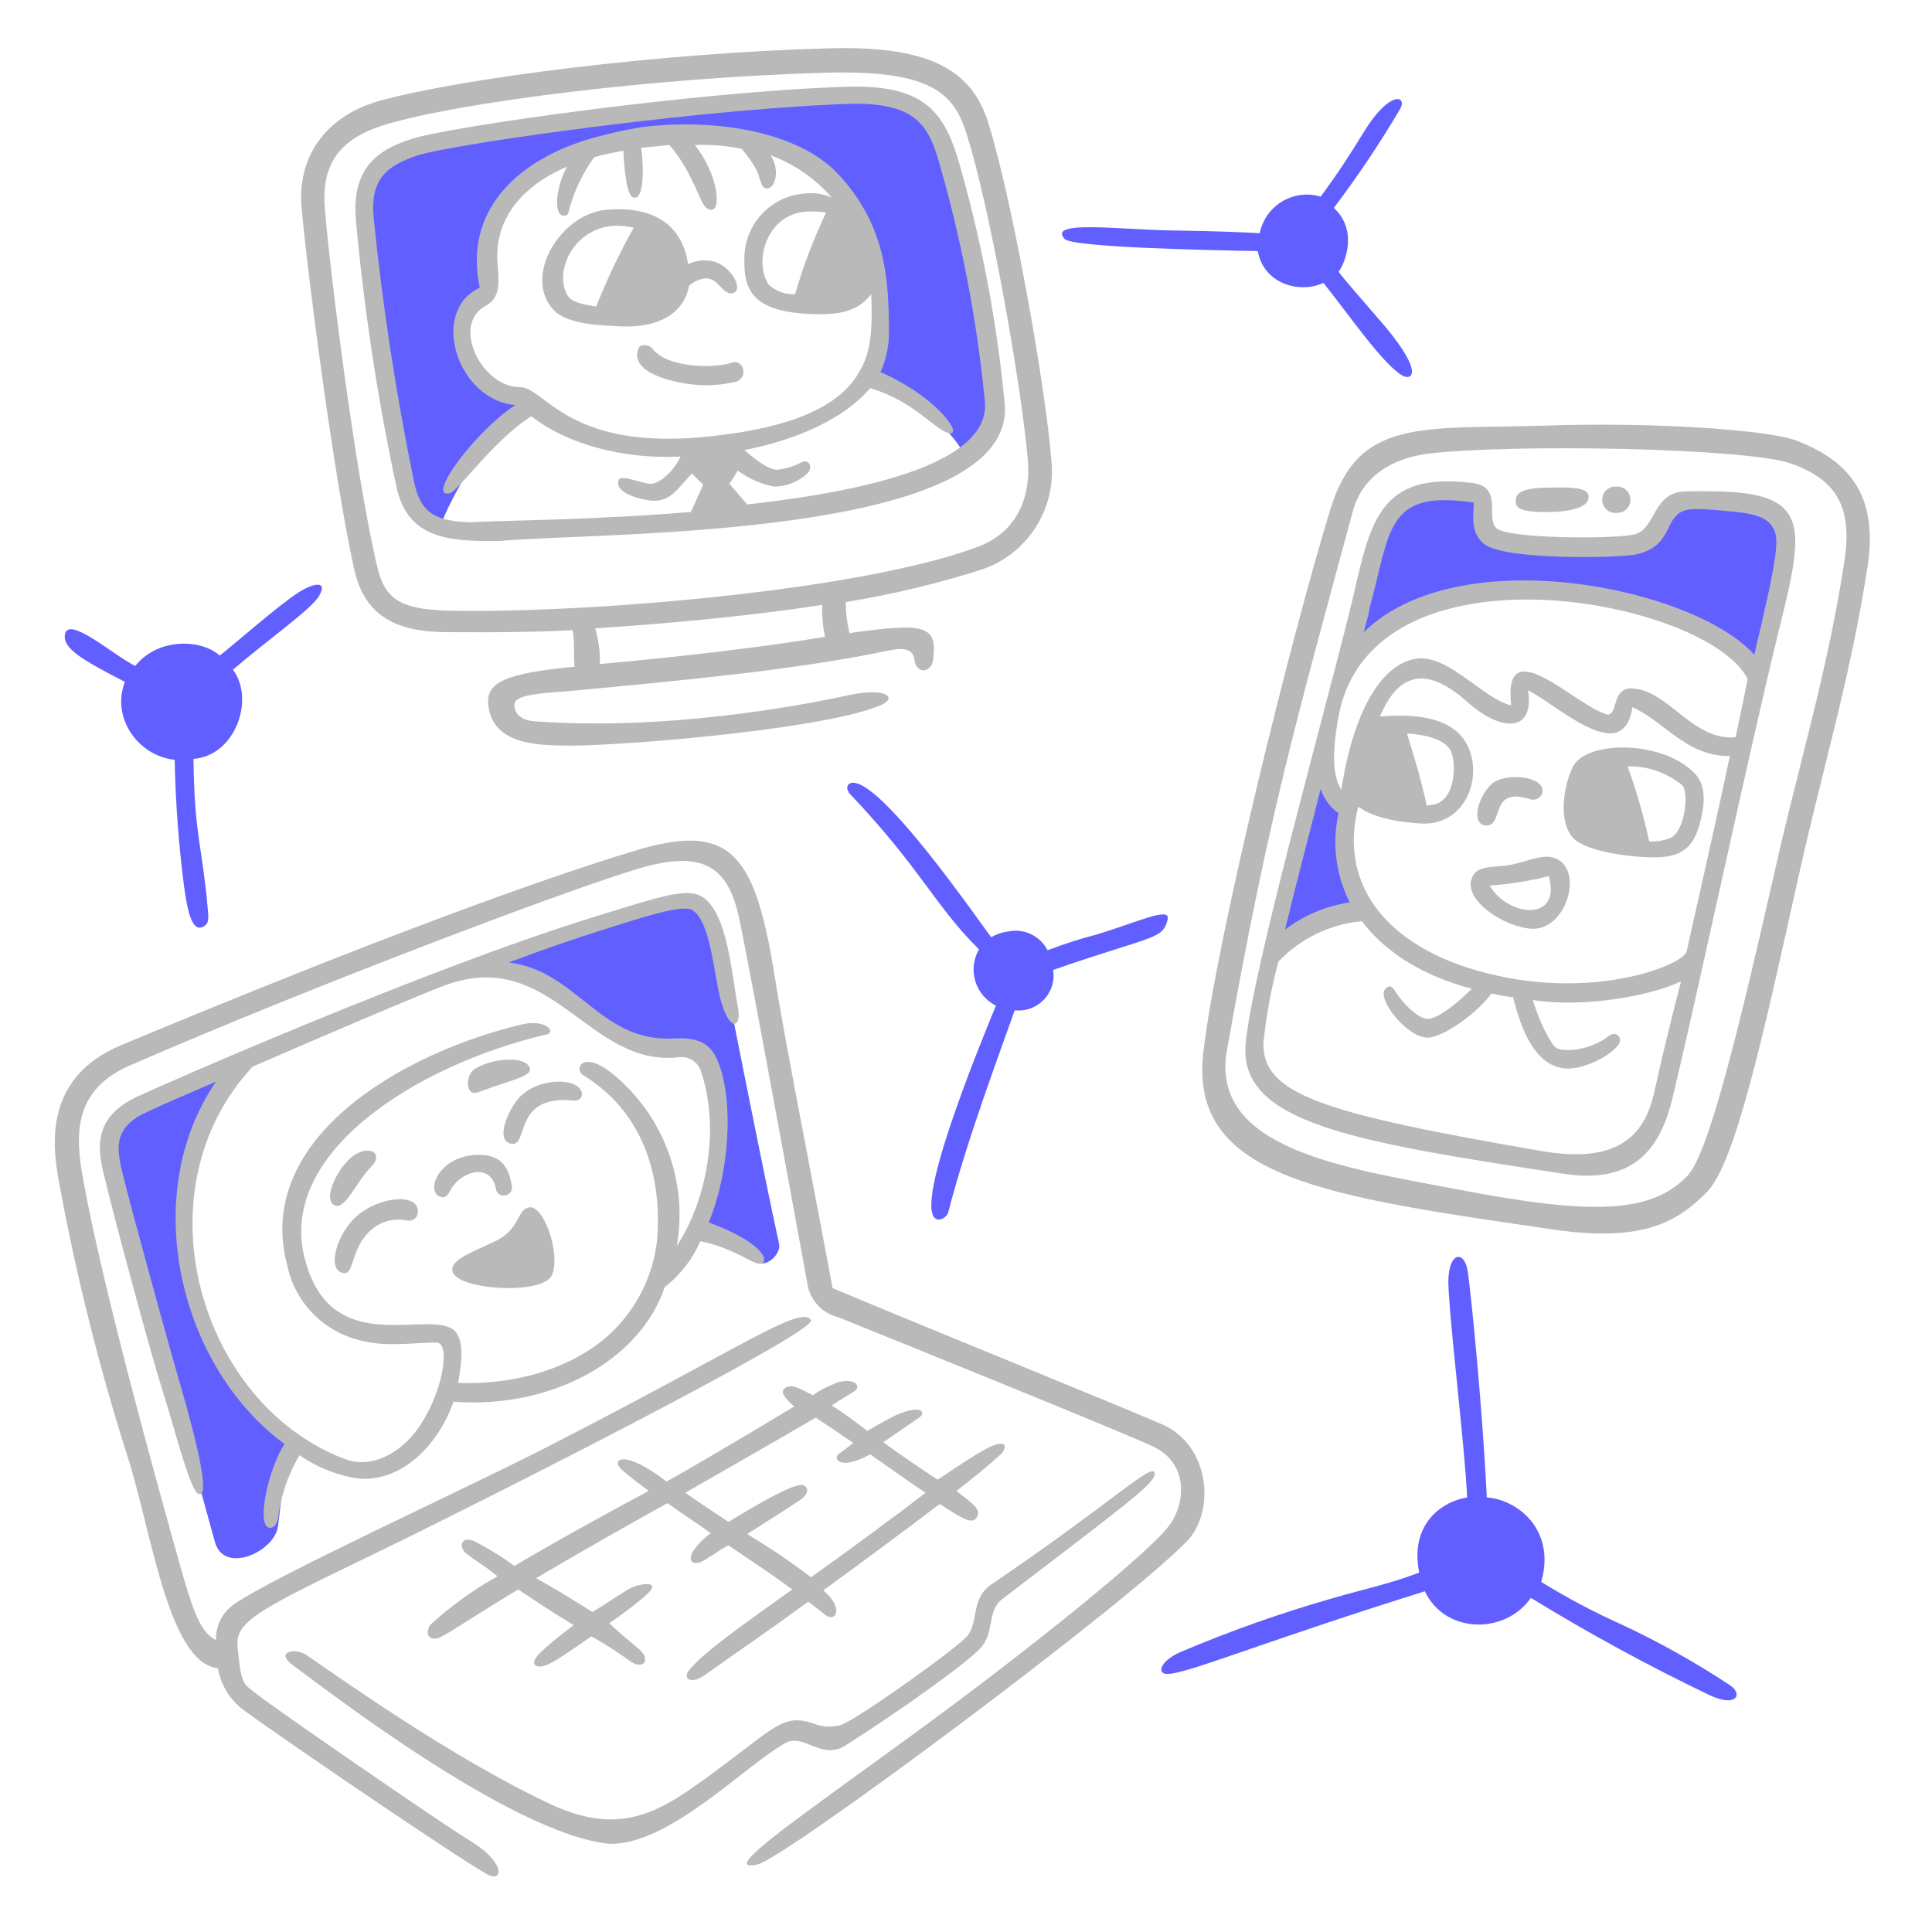 <svg width="155" height="155" viewBox="0 0 155 155" fill="none" xmlns="http://www.w3.org/2000/svg">
<path d="M14.995 97.549C15.296 89.792 18.61 85.428 18.61 85.428C16.878 86.181 11.683 87.988 9.198 90.398C8.144 91.98 9.275 94.841 9.275 94.841L17.254 123.752C18.008 126.313 21.998 124.506 22.299 122.473C22.6 120.365 22.676 117.503 23.805 115.546C19.363 113.586 14.694 105.301 14.995 97.549Z" fill="#615FFF"/>
<path d="M106.03 60.653L101.964 76.766C104.148 73.678 109.418 72.925 109.418 72.925C108.138 71.345 108.289 67.504 108.44 65.171C106.256 64.493 106.03 60.653 106.03 60.653Z" fill="#615FFF"/>
<path d="M100.909 20.143C101.362 22.703 104.148 23.606 106.18 22.703C108.063 25.037 110.849 29.103 112.43 30.082C113.183 30.609 114.614 30.082 110.322 25.263C109.418 24.208 107.762 22.329 107.388 21.799C107.915 21.122 108.97 18.486 107.012 16.679C108.945 14.123 110.73 11.458 112.357 8.697C112.885 7.643 111.454 7.266 109.424 10.58C108.219 12.538 107.39 13.818 105.96 15.776C105.445 15.621 104.904 15.576 104.372 15.642C103.839 15.709 103.326 15.886 102.865 16.162C102.404 16.438 102.007 16.807 101.697 17.246C101.387 17.684 101.172 18.183 101.066 18.709C99.635 18.632 98.204 18.555 93.762 18.483C89.696 18.406 84.049 17.655 85.403 19.161C85.925 19.84 96.692 20.067 100.909 20.143Z" fill="#615FFF"/>
<path d="M23.805 47.626C22.299 48.605 18.609 51.843 17.629 52.596C16.123 51.241 12.66 51.165 10.852 53.424C9.121 52.596 5.431 49.282 5.204 50.939C5.055 51.993 6.485 52.897 10.024 54.704C8.895 57.565 11.078 60.653 14.014 60.957C14.08 64.357 14.332 67.75 14.768 71.122C14.993 72.703 15.351 75.166 16.5 74.21C16.87 73.901 16.654 73.156 16.577 71.876C16.049 67.207 15.597 66.53 15.522 60.882C18.835 60.657 20.492 56.138 18.687 53.729C21.399 51.395 25.031 48.845 25.615 47.785C26.39 46.359 24.782 46.948 23.805 47.626Z" fill="#615FFF"/>
<path d="M140.366 40.322C126.21 38.741 140.818 45.744 120.638 43.56C117.4 42.958 120.864 39.268 117.249 39.343C115.518 39.266 113.485 39.117 112.054 40.473C110.622 41.828 108.289 53.047 108.289 53.047C108.289 53.047 112.054 44.539 131.179 48.379C138.333 49.81 141.119 54.477 141.119 54.477C141.119 54.477 142.475 48.605 143.227 45.141C143.903 41.678 141.646 40.473 140.366 40.322Z" fill="#615FFF"/>
<path d="M93.681 73.755C93.907 72.7 91.272 73.98 88.034 74.959C86.68 75.309 85.348 75.736 84.043 76.239C83.756 75.674 83.29 75.219 82.717 74.947C82.145 74.675 81.498 74.599 80.878 74.733C80.401 74.791 79.94 74.945 79.523 75.185C78.996 74.582 70.491 62.084 68.228 62.833C67.851 62.984 67.927 63.435 68.228 63.737C73.876 69.682 75.08 72.77 78.544 76.161C78.323 76.543 78.182 76.967 78.13 77.406C78.079 77.845 78.118 78.29 78.245 78.713C78.372 79.136 78.584 79.529 78.869 79.867C79.153 80.205 79.504 80.481 79.899 80.679C78.544 83.992 72.897 97.695 75.307 97.847C75.468 97.834 75.622 97.778 75.755 97.686C75.887 97.593 75.992 97.466 76.059 97.32C77.565 91.446 80.276 84.293 81.406 81.055C81.836 81.102 82.271 81.05 82.678 80.901C83.085 80.753 83.451 80.513 83.75 80.2C84.049 79.886 84.272 79.508 84.4 79.095C84.529 78.682 84.561 78.245 84.493 77.817C92.476 75.034 93.304 75.411 93.681 73.755Z" fill="#615FFF"/>
<path d="M57.463 74.884C56.936 72.098 55.58 71.646 53.548 72.173C51.514 72.776 37.434 78.046 37.434 78.046C41.876 77.444 45.792 79.703 50.009 83.092C53.473 85.124 54.15 83.468 55.882 84.296C59.195 87.461 57.915 93.181 56.183 98.678C58.141 99.506 59.421 100.711 60.852 101.313C61.604 101.615 62.658 100.561 62.508 99.808C61.303 94.386 57.915 77.142 57.463 74.884Z" fill="#615FFF"/>
<path d="M138.784 135.197C136.043 133.386 133.174 131.776 130.2 130.378C127.942 129.372 125.753 128.215 123.65 126.915C124.854 122.698 121.692 120.288 119.283 120.138C118.906 112.458 118.003 103.798 117.776 102.142C117.55 100.259 116.195 100.334 116.195 102.894C116.273 105.982 117.55 116.298 117.702 120.138C115.443 120.515 113.108 122.472 113.861 126.16C111.753 126.989 109.644 127.44 107.009 128.193C102.806 129.393 98.68 130.851 94.657 132.56C93.001 133.314 92.85 134.293 93.603 134.293C95.034 134.37 100.832 131.883 114.31 127.666C115.966 131.13 120.785 131.13 122.818 128.193C127.428 131.019 132.179 133.608 137.053 135.95C139.387 137.08 139.839 135.873 138.784 135.197Z" fill="#615FFF"/>
<path d="M69.586 30.459C69.586 30.459 75.685 32.642 77.642 37.01C79.6 35.579 80.203 33.697 79.826 31.061C79.374 28.35 77.869 17.734 76.588 14.27C75.307 10.806 74.555 7.267 67.251 7.72C59.947 8.173 41.801 9.752 35.326 11.333C28.85 12.914 29.15 16.077 29.452 18.938C30.657 23.532 30.732 40.85 35.25 42.355C35.25 42.355 37.611 36.037 41.876 33.091C41.974 33.02 42.05 32.922 42.095 32.809C42.139 32.697 42.15 32.573 42.126 32.454C42.103 32.335 42.045 32.225 41.961 32.138C41.876 32.051 41.769 31.99 41.651 31.962C36.907 31.807 35.552 24.206 39.391 23.603C35.551 10.808 58.596 8.472 64.694 12.764C70.562 15.7 71.845 26.094 69.586 30.459Z" fill="#615FFF"/>
<path d="M135.321 39.419C132.535 39.419 132.911 42.43 131.104 42.883C129.372 43.259 120.883 43.241 120.035 42.355C119.152 41.429 120.637 39.042 118.077 38.742C110.548 37.837 109.945 41.907 108.44 48.379C106.256 57.34 100.458 77.896 99.931 83.769C99.404 90.095 108.59 91.6 125.381 94.16C131.104 95.064 133.213 92.127 134.191 88.061C136.3 79.251 140.213 60.803 142.624 50.939C143.829 46.045 144.583 43.033 143.528 41.301C142.474 39.645 140.065 39.344 135.321 39.419ZM105.955 63.288C106.206 64.079 106.708 64.766 107.385 65.246C106.849 67.663 107.169 70.192 108.289 72.399C106.4 72.673 104.611 73.425 103.093 74.583C103.922 71.119 104.976 67.204 105.955 63.288ZM132.685 87.761C132.007 90.622 130.276 93.483 123.725 92.354C106.256 89.343 101.286 87.836 101.362 83.695C101.581 81.481 101.984 79.29 102.566 77.143C104.333 75.287 106.715 74.136 109.267 73.906C111.226 76.541 114.388 78.349 118.077 79.327C116.873 80.532 115.292 81.812 114.463 81.737C113.936 81.737 112.71 80.772 111.904 79.478C111.672 79.106 111.451 79.026 111.15 79.327C110.397 80.081 112.807 83.167 114.463 83.243C115.668 83.32 118.53 81.285 119.658 79.704C120.228 79.847 120.807 79.948 121.391 80.005C121.993 82.415 123.122 85.728 125.833 85.728C127.565 85.728 130.501 83.996 129.899 83.167C129.674 82.866 129.378 82.874 128.996 83.167C127.586 84.248 125.532 84.447 124.854 84.071C124.402 83.77 123.499 81.963 122.972 80.231C127.339 80.909 132.761 79.779 134.869 78.725C134.083 81.722 133.355 84.735 132.685 87.76V87.761ZM135.321 76.316C135.02 77.445 128.243 80.081 120.112 78.274C111.527 76.39 107.309 71.194 108.967 64.719C110.322 65.698 112.506 65.999 114.162 66.074C117.852 66.152 119.132 61.782 117.475 59.373C116.421 57.791 114.087 57.189 110.699 57.49C112.129 54.177 114.237 53.199 117.776 56.361C120.371 58.667 123.118 58.861 122.595 55.382C124.402 56.285 127.716 59.298 129.674 58.77C130.276 58.545 130.802 58.018 130.954 56.738C133.439 57.791 135.321 60.728 138.784 60.653C137.73 65.698 135.321 76.239 135.321 76.315V76.316ZM112.883 58.846C114.313 58.923 115.744 59.298 116.27 60.05C116.873 60.803 116.873 63.966 115.216 64.493C114.991 64.57 114.689 64.57 114.463 64.644C114.011 62.46 113.331 60.352 112.883 58.846ZM139.237 59.147C135.773 59.448 133.89 55.382 130.954 55.231C129.297 55.154 129.824 57.264 128.996 57.34C126.525 56.752 120.52 50.346 121.24 56.586C119.132 56.135 116.346 52.672 113.861 52.822C110.927 53.047 108.59 56.963 107.611 63.364C107.009 62.385 106.783 60.803 107.385 57.49C110.079 42.913 137.018 48.084 140.215 54.48C139.914 55.909 139.613 57.49 139.237 59.147ZM140.742 52.521C135.848 47.099 117.024 43.257 109.419 50.714C109.569 50.036 109.795 49.434 109.87 48.832C111.602 42.507 111.15 39.269 118.228 40.322C118.228 41.452 117.927 42.656 119.056 43.636C120.713 44.991 130.2 44.765 131.331 44.464C133.891 43.861 133.589 42.054 134.644 41.226C135.322 40.699 136.225 40.774 139.312 41.076C140.893 41.226 141.872 41.602 142.246 42.355C142.775 43.184 142.624 44.615 140.742 52.521Z" fill="#B9B9B9"/>
<path d="M126.21 61.481C125.607 62.61 124.93 65.472 126.059 67.053C126.888 68.258 130.577 68.785 132.761 68.785C135.321 68.785 135.998 67.58 136.45 65.774C136.751 64.494 136.902 63.063 135.998 62.084C133.439 59.372 127.339 59.372 126.21 61.481ZM134.947 62.987C135.549 63.514 135.174 66.903 133.894 67.279C133.386 67.456 132.849 67.533 132.312 67.505C131.87 65.461 131.291 63.449 130.58 61.483C132.169 61.446 133.718 61.98 134.947 62.987Z" fill="#B9B9B9"/>
<path d="M124.553 68.785C123.574 68.56 122.369 69.162 121.164 69.388C119.959 69.613 118.604 69.388 118.154 70.292C117.175 72.174 120.788 74.433 122.898 74.508C125.76 74.658 127.188 69.463 124.553 68.785ZM119.507 71.044C121.108 70.939 122.695 70.687 124.25 70.291C125.306 73.98 121.014 73.604 119.507 71.044Z" fill="#B9B9B9"/>
<path d="M31.787 38.966C32.69 43.409 36.305 43.409 39.994 43.409C48.051 42.656 82.085 43.332 80.579 32.115C79.938 25.511 78.678 18.981 76.815 12.612C75.611 8.772 73.882 6.74 67.783 6.965C55.961 7.342 36.309 10.13 33.146 11.107C30.51 11.935 28.177 13.29 28.552 17.657C29.204 24.819 30.285 31.934 31.787 38.966ZM39.919 21.196C39.618 17.432 42.027 14.871 45.491 13.366C44.587 15.023 44.437 17.131 45.114 17.281C45.415 17.358 45.566 17.281 45.642 16.905C46.042 15.358 46.732 13.902 47.674 12.612C48.428 12.386 49.256 12.236 50.009 12.085C50.086 13.366 50.235 15.926 50.912 15.85C51.666 15.927 51.666 13.441 51.439 11.86L53.698 11.633C55.204 13.29 56.108 15.85 56.334 16.227C56.56 16.604 56.71 16.829 57.087 16.829C57.915 16.829 57.539 13.818 55.731 11.633C56.993 11.588 58.257 11.689 59.496 11.935C59.925 12.423 60.303 12.953 60.626 13.516C61.002 14.194 61.002 14.947 61.379 15.098C62.132 15.324 62.658 13.742 61.831 12.462C63.722 13.161 65.405 14.326 66.725 15.85C65.993 15.523 65.181 15.419 64.391 15.549C63.118 15.677 61.938 16.271 61.076 17.216C60.215 18.161 59.732 19.391 59.722 20.67C59.645 23.229 60.324 24.961 64.918 25.188C67.852 25.342 68.984 24.736 69.887 23.606C70.113 27.748 69.457 28.965 68.833 30.006C67.232 32.676 63.412 34.298 57.237 34.976C45.566 36.332 43.759 31.06 41.726 31.06C38.561 31.06 36.154 25.94 39.015 24.51C40.068 23.907 40.068 22.851 39.919 21.196ZM66.273 17.055C65.269 19.168 64.438 21.359 63.788 23.606C63.015 23.642 62.258 23.37 61.684 22.851C60.362 20.945 61.607 16.752 65.223 16.977C65.575 16.963 65.927 16.989 66.273 17.055ZM33.519 12.462C36.684 11.483 57.237 8.622 68.607 8.321C73.502 8.321 74.481 10.128 75.309 12.914C77.122 19.162 78.357 25.564 78.999 32.038C79.675 37.008 70.113 39.342 59.948 40.471L58.519 38.816L59.197 37.762C60.065 38.406 61.068 38.843 62.13 39.042C63.108 39.028 64.047 38.652 64.766 37.988C65.217 37.611 64.984 36.768 64.313 37.084C63.705 37.407 63.041 37.611 62.356 37.686C61.754 37.686 60.925 37.159 59.721 36.105C64.012 35.277 67.777 33.545 69.811 31.136C73.5 32.265 75.006 34.524 76.135 34.75C77.34 34.976 75.156 31.816 70.638 29.856C71.066 28.909 71.296 27.884 71.316 26.845C71.316 22.628 71.162 18.11 67.175 13.893C64.01 10.581 57.462 9.451 51.438 10.204C49.911 10.46 48.402 10.812 46.92 11.258C41.274 13.064 37.211 17.055 38.488 23.082C34.422 24.965 36.681 32.115 41.349 32.494C38.112 34.602 34.121 40.024 36.079 39.572C36.757 39.422 39.618 35.28 42.63 33.396C45.415 35.58 49.858 36.86 54.602 36.633C54.225 37.462 53.247 38.667 52.268 38.817C51.74 38.894 49.783 37.989 49.632 38.516C49.256 39.569 51.439 40.097 52.343 40.172C53.774 40.249 54.3 39.269 55.509 37.989L56.412 38.892L55.431 41.075C47.298 41.753 39.693 41.753 37.811 41.903C34.8 41.826 33.745 41.075 33.218 38.666C31.784 31.672 30.703 24.61 29.98 17.507C29.679 14.345 31.035 13.29 33.519 12.462Z" fill="#B9B9B9"/>
<path d="M124.478 41.076C125.985 41.038 127.251 40.695 127.412 40.097C127.62 39.339 127.035 39.043 124.401 39.117C122.971 39.117 121.691 39.272 121.616 40.022C121.542 40.624 121.618 41.148 124.478 41.076Z" fill="#B9B9B9"/>
<path d="M49.481 26.171C53.096 26.396 54.903 24.965 55.279 22.933C55.65 22.584 56.128 22.371 56.635 22.33C57.614 22.33 57.915 23.535 58.668 23.535C59.873 23.458 58.59 20.937 56.71 20.899C56.19 20.861 55.669 20.965 55.204 21.2C54.828 18.566 53.02 16.457 48.653 16.833C44.964 17.135 41.893 22.237 44.436 24.89C45.615 26.116 48.578 26.093 49.481 26.171ZM49.636 18.113C50.042 18.123 50.446 18.175 50.841 18.267C49.7 20.307 48.694 22.42 47.83 24.593C46.776 24.438 45.864 24.222 45.571 23.765C44.326 21.821 46.093 18.034 49.632 18.109L49.636 18.113Z" fill="#B9B9B9"/>
<path d="M119.207 66.225C120.713 66.302 119.433 63.06 122.746 64.117C122.936 64.181 123.143 64.17 123.326 64.086C123.508 64.002 123.651 63.851 123.725 63.665C124.101 62.234 120.715 61.933 119.659 62.911C118.53 63.966 118.003 66.15 119.207 66.225Z" fill="#B9B9B9"/>
<path d="M58.668 29.105C57.388 29.557 53.548 29.557 52.344 27.975C52.218 27.824 52.041 27.725 51.846 27.696C51.651 27.668 51.453 27.712 51.289 27.821C50.16 30.08 54.828 30.909 56.56 30.909C57.422 30.911 58.282 30.81 59.12 30.608C60.099 30.158 59.572 28.727 58.668 29.105Z" fill="#B9B9B9"/>
<path d="M144.134 35.353C141.8 34.45 132.162 33.847 124.03 34.148C114.015 34.45 108.971 33.471 106.712 40.925C103.546 51.241 97.602 75.336 96.547 84.371C95.341 94.537 106.259 95.967 124.858 98.678C131.861 99.656 134.647 98.001 136.978 95.59C139.237 93.256 141.496 82.94 144.281 70.366C146.239 61.556 148.498 54.252 149.854 45.292C150.606 40.021 148.648 37.084 144.134 35.353ZM147.975 44.991C146.695 53.575 144.21 61.782 142.553 69.161C139.542 82.414 137.131 92.428 135.399 94.311C132.466 97.399 127.644 97.476 117.026 95.441C107.916 93.708 97.072 92.203 98.427 84.296C101.772 65.512 103.896 58.173 108.517 41.076C109.421 37.687 112.432 36.708 114.461 36.407C121.464 35.579 140.063 35.955 143.602 37.159C147.293 38.44 148.648 40.623 147.971 44.991H147.975Z" fill="#B9B9B9"/>
<path d="M28.399 45.593C29.226 49.433 31.787 50.638 35.551 50.713C36.305 50.713 41.727 50.791 45.943 50.559C46.097 51.312 46.02 52.517 46.097 53.492C40.45 54.02 39.019 54.773 39.17 56.503C39.471 59.892 43.461 59.817 46.097 59.817C51.138 59.753 66.8 58.393 70.793 56.51C71.998 55.907 70.943 55.155 68.158 55.758C64.016 56.661 53.312 58.642 42.858 57.866C42.028 57.804 41.276 57.414 41.276 56.585C41.122 55.607 44.138 55.607 46.321 55.381C54.378 54.628 64.016 53.724 71.169 52.216C72.224 51.989 73.22 51.911 73.353 52.893C73.526 54.17 74.708 53.947 74.859 52.97C75.236 50.109 74.181 49.959 68.158 50.787C67.955 49.974 67.853 49.139 67.856 48.301C71.581 47.695 75.255 46.814 78.85 45.666C80.618 45.044 82.123 43.843 83.121 42.257C84.119 40.671 84.551 38.794 84.347 36.931C83.894 31.058 81.259 16.225 79.302 9.9C77.946 5.457 74.332 3.65 66.425 3.878C52.795 4.255 36.98 6.287 30.431 8.095C26.44 9.224 23.88 12.236 24.182 16.528C24.634 21.649 26.742 38.063 28.399 45.593ZM48.127 53.273C48.15 52.306 48.023 51.341 47.75 50.412C53.548 50.035 60.102 49.433 65.969 48.529C65.935 49.389 66.011 50.249 66.195 51.089C60.776 51.993 53.999 52.746 48.127 53.273ZM30.732 10.052C36.831 8.17 52.795 6.212 66.198 5.836C74.254 5.61 76.363 7.266 77.417 10.354C79.374 16.151 82.01 31.362 82.462 36.934C82.616 38.515 82.462 42.355 78.471 43.861C68.805 47.499 46.033 49.279 35.625 48.981C32.161 48.831 30.881 48.078 30.279 45.518C28.548 38.368 26.44 21.573 26.064 16.752C25.762 13.215 27.194 11.182 30.732 10.052Z" fill="#B9B9B9"/>
<path d="M39.768 95.289C39.771 95.383 39.795 95.475 39.837 95.559C39.879 95.643 39.938 95.717 40.011 95.776C40.084 95.835 40.169 95.878 40.26 95.901C40.35 95.925 40.445 95.929 40.538 95.912C40.63 95.896 40.718 95.86 40.795 95.807C40.873 95.754 40.938 95.685 40.986 95.604C41.035 95.524 41.065 95.434 41.076 95.341C41.087 95.247 41.077 95.153 41.048 95.064C40.747 93.106 39.692 92.619 38.262 92.654C35.174 92.731 34.045 95.665 35.401 96.043C35.702 96.12 35.928 95.892 36.079 95.59C36.907 93.934 39.347 93.265 39.768 95.289Z" fill="#B9B9B9"/>
<path d="M38.413 87.609C41.199 86.554 43.006 86.329 42.404 85.501C41.801 84.672 39.238 84.973 38.036 85.802C37.358 86.253 37.283 88.061 38.413 87.609Z" fill="#B9B9B9"/>
<path d="M21.547 122.547C21.922 122.698 22.224 122.246 22.299 121.87C22.505 120.059 23.096 118.314 24.031 116.75C25.468 117.746 27.118 118.39 28.85 118.632C32.54 118.858 35.326 115.544 36.38 112.456C44.211 113.058 51.364 109.142 53.322 103.269C54.571 102.3 55.556 101.031 56.183 99.579C58.818 100.106 60.324 101.387 60.927 101.387C61.68 101.464 61.756 99.88 56.861 98.073C58.517 94.083 58.894 88.36 57.614 85.198C56.936 83.466 55.732 83.24 53.999 83.315C48.127 83.617 46.319 77.894 40.823 77.216C43.406 76.236 46.017 75.332 48.653 74.505C51.289 73.677 54.675 72.547 55.506 72.999C56.786 73.677 57.162 76.99 57.614 79.324C58.292 82.863 59.572 82.713 59.195 80.755C58.668 77.972 58.364 73.228 56.334 71.951C55.13 71.197 53.096 71.874 47.524 73.607C34.123 77.746 12.739 87.159 11.005 87.985C6.939 89.868 8.039 92.944 8.52 94.988C9.103 97.459 11.984 108.241 13.037 111.554C14.091 114.867 15.228 119.52 15.899 119.837C16.965 120.339 15.673 115.243 14.469 111.102C13.264 106.961 10.553 97.022 9.951 94.612C9.499 92.654 8.746 90.621 11.683 89.266C13.264 88.513 15.222 87.685 17.33 86.781C11.076 95.891 14.396 109.672 22.826 115.846C21.547 117.803 20.568 122.246 21.547 122.547ZM20.267 85.576C24.935 83.543 34.045 79.632 35.778 79.025C44.286 75.937 47.223 85.652 54.452 84.823C54.808 84.772 55.171 84.84 55.485 85.017C55.798 85.194 56.044 85.47 56.183 85.802C57.75 90.203 56.861 96.043 54.3 99.958C54.684 97.76 54.557 95.503 53.931 93.362C53.304 91.22 52.194 89.251 50.687 87.606C46.922 83.54 45.943 85.724 46.771 86.251C51.364 89.037 53.171 94.007 52.715 99.503C52.537 101.109 52.039 102.662 51.25 104.072C50.462 105.482 49.398 106.719 48.123 107.711C44.958 110.12 40.743 111.099 36.753 110.949C37.054 109.216 37.355 107.033 36.075 106.506C33.515 105.376 26.512 108.69 24.479 101.084C22.145 92.576 33.289 85.498 43.755 83.013C44.734 82.859 43.832 81.733 41.873 82.185C32.084 84.519 20.334 91.449 23.048 101.536C23.358 103.005 24.083 104.354 25.138 105.421C26.193 106.489 27.532 107.231 28.997 107.558C31.03 108.085 33.214 107.709 35.019 107.709C36.148 107.709 35.621 111.623 33.513 114.636C32.082 116.594 29.823 117.874 27.639 117.045C15.974 112.608 11.005 95.516 20.267 85.576Z" fill="#B9B9B9"/>
<path d="M28.323 97.849C26.892 99.355 26.214 102.066 27.645 102.141C28.398 102.141 28.172 100.259 29.603 98.828C30 98.43 30.491 98.139 31.031 97.981C31.57 97.823 32.141 97.803 32.691 97.924C32.785 97.942 32.882 97.94 32.975 97.919C33.069 97.898 33.157 97.858 33.234 97.801C33.312 97.745 33.377 97.673 33.426 97.591C33.475 97.509 33.507 97.417 33.519 97.322C33.744 95.59 30.13 95.966 28.323 97.849Z" fill="#B9B9B9"/>
<path d="M42.404 96.871C41.5 97.096 41.726 98.376 40.145 99.355C38.714 100.184 36.004 100.937 36.305 101.991C36.606 103.497 43.576 103.936 44.286 102.292C45.008 100.621 43.609 96.569 42.404 96.871Z" fill="#B9B9B9"/>
<path d="M129.674 41.147C129.818 41.158 129.964 41.138 130.101 41.09C130.238 41.042 130.363 40.966 130.469 40.867C130.576 40.768 130.66 40.648 130.718 40.515C130.776 40.382 130.806 40.238 130.806 40.093C130.806 39.948 130.776 39.804 130.718 39.671C130.66 39.538 130.576 39.419 130.469 39.32C130.363 39.221 130.238 39.145 130.101 39.096C129.964 39.048 129.818 39.029 129.674 39.039C129.529 39.029 129.384 39.048 129.247 39.096C129.11 39.145 128.984 39.221 128.878 39.32C128.772 39.419 128.687 39.538 128.629 39.671C128.571 39.804 128.541 39.948 128.541 40.093C128.541 40.238 128.571 40.382 128.629 40.515C128.687 40.648 128.772 40.768 128.878 40.867C128.984 40.966 129.11 41.042 129.247 41.09C129.384 41.138 129.529 41.158 129.674 41.147Z" fill="#B9B9B9"/>
<path d="M40.973 91.751C42.478 92.127 41.05 87.835 45.943 88.287C46.394 88.365 46.695 88.133 46.695 87.76C46.541 86.404 43.156 86.404 41.651 88.061C40.822 88.964 39.692 91.449 40.973 91.751Z" fill="#B9B9B9"/>
<path d="M23.428 133.542C25.311 134.897 40.973 147.171 48.879 147.923C53.622 148.074 59.646 141.747 62.96 139.867C64.466 138.963 65.894 141.297 67.854 140.017C72.598 137.006 77.793 133.24 78.697 132.186C79.827 130.907 79.149 129.252 80.429 128.271C91.196 120.064 92.704 118.934 92.627 118.181C92.472 117.278 89.163 120.59 79.6 127.066C77.868 128.195 78.546 130 77.642 131.208C77.04 132.035 69.284 137.608 67.552 138.36C66.813 138.6 66.013 138.573 65.293 138.283C62.809 137.455 62.282 138.509 57.161 142.274C53.17 145.207 50.008 147.394 44.361 144.834C36.078 140.994 26.515 134.066 24.482 132.713C23.504 132.186 22.148 132.563 23.428 133.542Z" fill="#B9B9B9"/>
<path d="M29.753 93.634C30.883 92.504 29.546 91.775 28.247 92.805C26.985 93.809 25.838 96.344 26.892 96.721C27.721 97.022 28.624 94.763 29.753 93.634Z" fill="#B9B9B9"/>
<path d="M35.1 131.433C35.551 131.355 37.584 129.926 41.575 127.517C42.931 128.421 44.509 129.475 46.018 130.378C45.566 130.755 44.587 131.432 43.458 132.487C42.404 133.465 42.931 133.767 43.458 133.691C44.211 133.541 44.813 133.089 47.449 131.282C48.545 131.893 49.602 132.573 50.614 133.315C51.669 133.992 52.253 133.112 51.216 132.261C50.143 131.38 49.259 130.604 48.883 130.228C49.847 129.573 50.777 128.87 51.669 128.12C53.4 126.689 51.227 127.007 50.388 127.517C48.975 128.375 48.807 128.571 47.527 129.324C46.096 128.421 44.516 127.442 43.009 126.614C46.497 124.561 50.011 122.554 53.551 120.592C54.68 121.42 55.885 122.174 57.014 123.001C54.53 124.959 55.416 125.835 56.487 125.185C57.526 124.555 57.842 124.282 58.445 123.98C60.102 125.11 61.834 126.239 63.565 127.519C59.65 130.305 56.463 132.541 55.282 133.995C54.742 134.662 55.437 135.2 56.563 134.372C60.177 131.812 61.231 131.134 64.845 128.498C65.373 128.875 65.599 129.101 66.201 129.553C67.104 130.23 67.707 128.95 66.05 127.595C69.184 125.315 72.297 123.005 75.387 120.667C77.044 121.721 77.956 122.33 78.321 121.797C78.784 121.127 78.166 120.743 76.74 119.613C78.095 118.559 79.3 117.58 80.204 116.752C80.505 116.526 80.803 115.932 80.429 115.848C79.823 115.712 78.697 116.375 75.233 118.71C74.405 118.183 71.619 116.3 70.866 115.699C72.222 114.796 72.824 114.344 73.727 113.741C74.405 113.29 73.804 112.537 71.469 113.741C71.017 113.967 70.114 114.495 69.586 114.796C68.683 114.118 67.704 113.365 66.725 112.763C67.402 112.311 67.779 112.085 68.532 111.633C69.285 111.106 68.231 110.354 66.725 111.106C66.194 111.326 65.689 111.603 65.219 111.934C64.014 111.332 63.562 111.031 63.035 111.332C62.508 111.633 62.958 112.16 63.713 112.838C61.002 114.495 55.13 117.959 53.473 118.86C50.084 116.224 48.879 117.052 49.934 117.956C50.989 118.86 51.364 119.086 52.042 119.612C48.953 121.269 44.813 123.528 41.274 125.634C40.271 124.901 39.213 124.246 38.109 123.676C36.979 123.149 36.754 124.128 37.431 124.655C38.41 125.408 38.711 125.483 39.916 126.462C37.964 127.554 36.145 128.868 34.495 130.377C34.123 131.056 34.347 131.583 35.1 131.433ZM65.444 113.738C66.348 114.34 67.402 115.017 68.455 115.771C68.154 115.997 67.476 116.523 67.25 116.674C66.799 117.126 67.551 117.955 69.811 116.674C71.316 117.729 72.899 118.858 74.253 119.762C72.22 121.343 67.627 124.731 65.066 126.539C63.425 125.291 61.715 124.134 59.946 123.076C61.377 122.172 63.485 120.817 64.163 120.365C64.841 119.913 64.92 119.375 64.464 119.16C63.793 118.843 59.946 121.193 58.442 122.094C57.991 121.792 55.807 120.362 54.978 119.759C58.668 117.654 62.207 115.62 65.444 113.738Z" fill="#B9B9B9"/>
<path d="M93.38 114.34C91.045 113.285 72.673 105.832 66.8 103.346C64.691 92.051 62.96 83.468 62.056 77.745C60.475 68.182 58.364 65.998 50.912 68.258C43.233 70.592 30.506 75.185 9.728 83.844C3.101 86.63 4.306 92.579 4.833 95.365C6.162 102.492 7.922 109.533 10.104 116.447C12.137 122.546 13.417 133.39 17.483 133.842C17.718 135.202 18.474 136.418 19.591 137.23C23.206 139.866 38.265 150.106 39.319 150.482C40.374 150.858 40.449 149.353 37.738 147.697C35.028 146.04 21.771 136.854 20.642 135.95C19.514 135.046 19.362 135.272 19.061 132.11C18.835 130.002 21.019 129.022 30.657 124.354C36.91 121.344 65.727 106.824 65.068 105.903C64.215 104.715 60.023 107.786 44.813 115.617C38.187 119.081 22.073 126.384 18.76 128.719C18.303 129.039 17.933 129.469 17.683 129.968C17.433 130.468 17.312 131.021 17.329 131.58C16.275 131.052 15.673 129.848 14.694 126.46C12.284 117.951 8.218 103.117 6.712 94.834C6.035 91.221 5.734 87.456 10.553 85.422C25.236 79.022 48.127 70.363 52.343 69.384C56.334 68.48 58.365 69.461 59.27 73.525C60.099 77.29 64.774 103.04 64.842 103.343C65 103.912 65.306 104.427 65.73 104.838C66.153 105.248 66.678 105.538 67.251 105.677C72.673 107.861 90.518 115.089 92.552 116.068C95.338 117.424 95.112 120.511 93.906 122.244C92.552 124.278 83.139 131.883 74.33 138.358C64.466 145.587 57.387 150.33 60.776 149.577C62.96 149.126 90.971 128.27 95.413 123.449C97.521 120.89 96.919 115.997 93.38 114.34Z" fill="#B9B9B9"/>
</svg>
